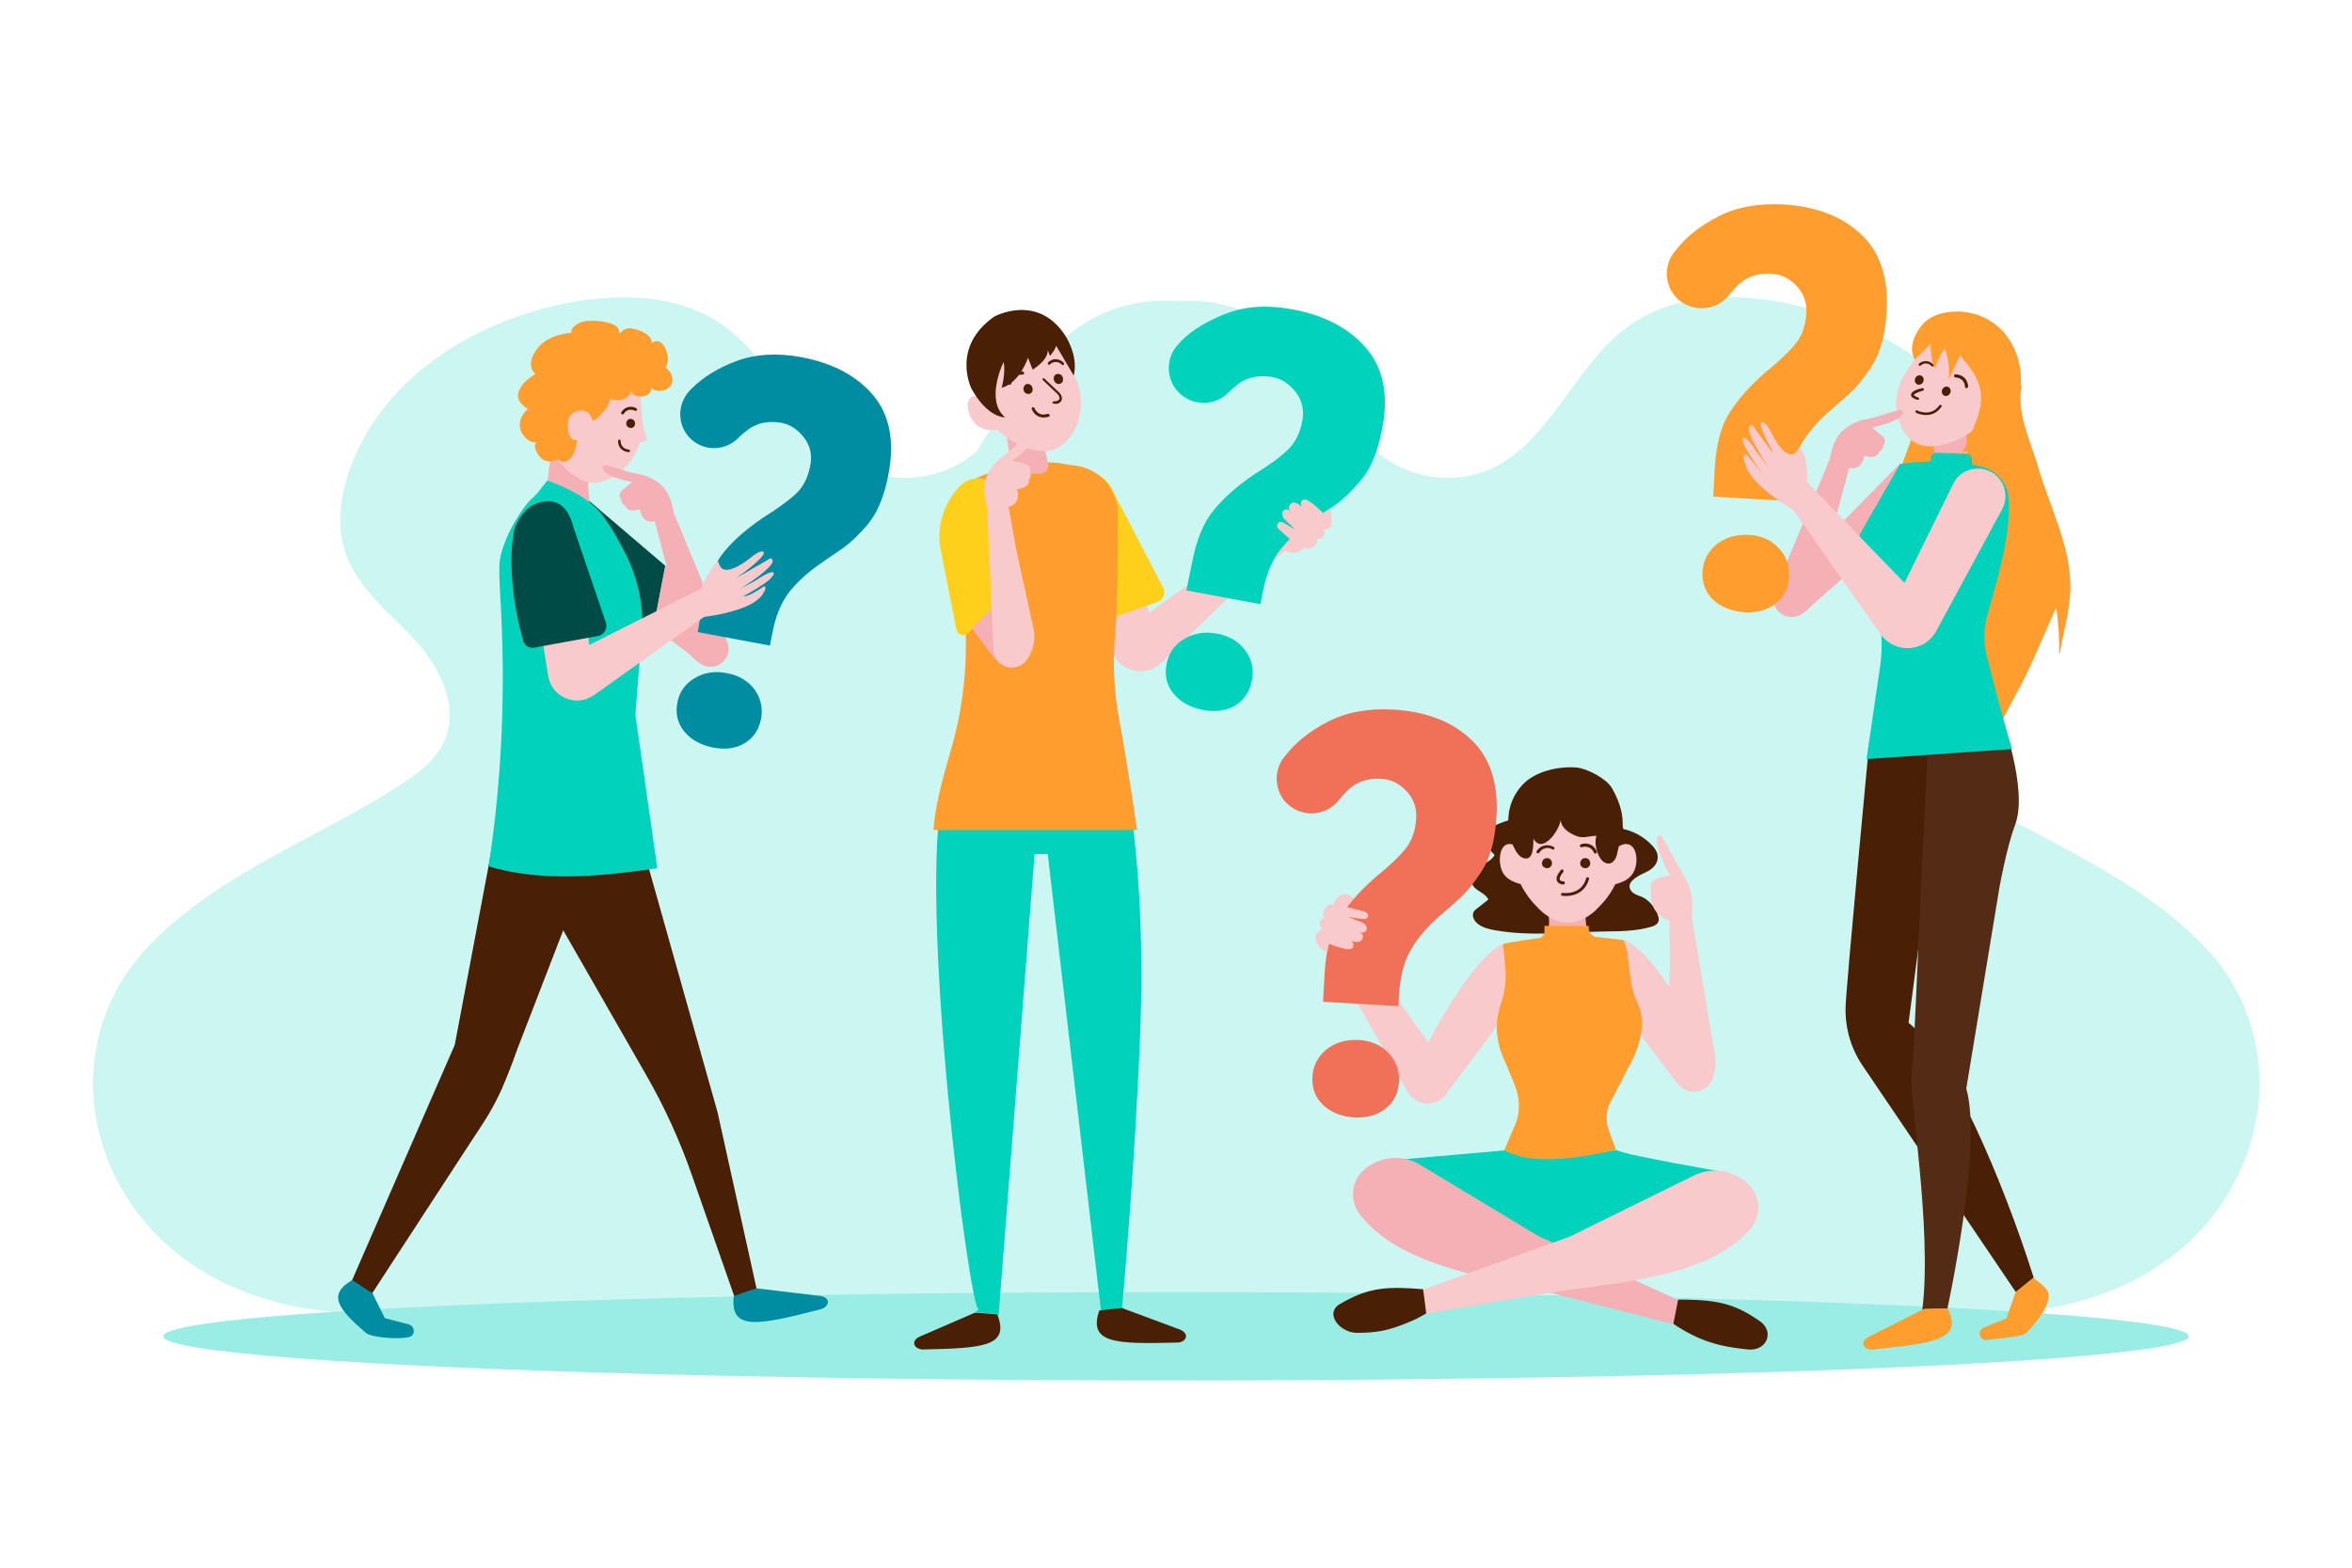 <?xml version="1.0" encoding="utf-8"?>
<!-- Generator: Adobe Illustrator 23.0.3, SVG Export Plug-In . SVG Version: 6.00 Build 0)  -->
<svg version="1.1" xmlns="http://www.w3.org/2000/svg" xmlns:xlink="http://www.w3.org/1999/xlink" x="0px" y="0px"
	 viewBox="0 0 750 500" style="enable-background:new 0 0 750 500;" xml:space="preserve">
<style type="text/css">
	.st0{opacity:0.2;}
	.st1{fill:#00D2BC;}
	.st2{fill:#99EDE4;}
	.st3{fill:#734E4F;}
	.st4{fill:#FF9D2E;}
	.st5{fill:#F5B0B5;}
	.st6{fill:#491F06;}
	.st7{fill:#542C15;}
	.st8{fill:#F9CACC;}
	.st9{fill:#F07058;}
	.st10{fill:#004B45;}
	.st11{fill:#008DA2;}
	.st12{fill:#FFD01B;}
</style>
<g id="BACKGROUND">
	<g class="st0">
		<g>
			<path class="st1" d="M720.4,341.9c-0.8-14.7-6.7-29.1-18-40.6c-0.3-0.3-0.6-0.6-1-1c-11.5-11.5-25-19.8-38.9-27.5
				c-10.6-5.8-21.4-11.2-31.7-17.4c-2.6-1.5-5.2-3.1-7.7-4.7c-4.9-3.2-9.9-6.7-13.1-11.6c-0.8-1.2-1.5-2.5-2-4
				c-4.1-11.2,2.9-23.6,10.9-32.1c5.2-5.5,11.2-10.7,15.8-16.8c2.4-3.2,4.3-6.7,5.6-10.7c1.9-6.2,1.7-12.8,0.3-19.2
				c-0.7-3.1-1.7-6.2-2.9-9.2c-3.1-7.4-7.3-14.1-12.3-19.9c-10.7-12.3-25.1-21-40.4-26.3c-5.2-1.8-10.6-3.2-15.9-4.3
				c-17.1-3.3-35.9-2.9-50.2,7.7l-0.1,0.1l-1.8,1.4c-15,12.3-22.8,33.8-39.7,42.8c-6,3.2-12.8,4.3-19.4,3.6l0,0
				c-7-0.8-13.7-3.6-19.2-8.3c-4.1-7-8.9-13.7-14.3-19.7c-1.5-2.4-3.1-4.9-4.8-7.1c-0.2-0.2-0.3-0.4-0.5-0.6
				c-4.6-5.8-9.6-10.3-14.9-13.5c-9.1-5.6-19.1-7.7-29.1-6.9c-10-0.8-20,1.3-29.1,6.9c-5.3,3.3-10.4,7.8-14.9,13.5
				c-0.2,0.2-0.3,0.4-0.5,0.6c-1.7,2.3-3.3,4.7-4.8,7.1c-5.3,6-10.2,12.6-14.3,19.7c-5.4,4.7-12.2,7.6-19.2,8.3l0,0
				c-6.6,0.7-13.4-0.4-19.4-3.6c-16.9-9-24.7-30.6-39.7-42.8l-1.8-1.4l-0.1-0.1c-14.3-10.6-33.1-10.9-50.2-7.7
				c-5.3,1-10.7,2.4-15.9,4.3c-15.3,5.3-29.8,14.1-40.4,26.3c-5.1,5.9-9.3,12.5-12.3,19.9c-1.2,2.9-2.2,6-2.9,9.2
				c-1.4,6.4-1.6,13,0.3,19.2c1.2,4,3.2,7.5,5.6,10.7c4.5,6.1,10.5,11.2,15.8,16.8c8,8.4,15,20.8,10.9,32.1c-0.5,1.4-1.2,2.7-2,4
				c-3.2,4.9-8.2,8.5-13.1,11.6c-2.5,1.6-5.1,3.2-7.7,4.7c-10.3,6.1-21.1,11.5-31.7,17.4c-13.9,7.6-27.4,16-38.9,27.5
				c-0.3,0.3-0.7,0.6-1,1c-11.3,11.6-17.2,26-18,40.6c-1.1,18.8,6.2,38.1,20.8,52.6c18,17.8,43.9,25.1,68,24
				c13.3-0.6,499.8-0.6,513.1,0c24,1.1,50-6.2,68-24C714.2,380,721.4,360.7,720.4,341.9z"/>
		</g>
	</g>
</g>
<g id="OBJECTS">
	<ellipse class="st2" cx="375" cy="426.2" rx="322.9" ry="14.1"/>
	<g>
		<g>
			<g>
				<path class="st3" d="M597.2,168.1c-1,1.4-2,2.8-3,4.1C595.3,170.9,596.3,169.5,597.2,168.1z"/>
			</g>
			<g>
				<path class="st4" d="M650,149.2c-2.3-7.9-7.2-17.8-5.3-26.2l-21.3-7.9c-3.5,0.1-6.9,8.3-8.3,11.2c-6.4,13.2-9.8,29.2-17.9,41.7
					c2.4-3.3,5.1-6.6,8.7-7.5c0,2.4-1.6,4.8-2.2,7.2c-0.7,3-1,6-0.9,9.1c0.2,6.9,2,13.5,3.9,20.1c2.5,8.6,6.2,16.4,10.4,24.3
					c4,7.6,11.7,16.4,12.5,25.3c4.9-8.3,8.9-17.2,13.6-25.7c4.9-8.8,8.2-17.9,12.5-27c0.7,4.8,1,9.9,0.9,14.7c0,0.1,0.2,0.1,0.2,0
					c1.1-6.8,3.3-13.8,3.4-20.8C660.4,174.3,653.7,161.9,650,149.2z"/>
			</g>
		</g>
		<path class="st5" d="M605.9,147.8l-39.9,40.6c0,0,10.2,6.1,10.6,5.7c0.4-0.4,32.7-28.7,32.7-28.7L605.9,147.8z"/>
		<path class="st6" d="M588.5,321.5c0.1-6.2,7.7-86,7.7-86l24.5-1.4l-12.1,92.1c13.1,10.6,30,50,39.9,81.3l-5.7,4.6l-48.5-71.7
			C590.4,334.9,588.4,328.3,588.5,321.5z"/>
		<path class="st7" d="M609.6,342.2c0.7-4,1.9-37.6,3-59.6l2.7-55.5l22.5,0.4c0,0,9.1,24,4.8,35.5c-2.7,7.1-5,19.9-5,19.9L627,347.2
			c5.3,18.1-6,70.1-6,70.1l-8,0.4C616.2,391.5,608.5,348.2,609.6,342.2z"/>
		<path class="st4" d="M597.2,430.4c19.9-2,28.7-3.2,23.9-13c0,0,0-0.1,0-0.1c0,0-4.8,0-7.4,0.1l-16.9,8.5
			C592.2,427.9,594.4,430.7,597.2,430.4z"/>
		<path class="st4" d="M632.6,423.4l7.2-2.9l2.9-8.3c0,0,4.4-3.5,5.7-4.6c0,0,4.2,2.8,4.7,4.6c0.8,3.1-1.7,7.2-6.4,12.4
			c-0.6,0.7-1.4,1.1-2.2,1.3c-2.5,0.6-11.3,1.5-11.3,1.5l0,0C631,427.2,630.5,424.2,632.6,423.4z"/>
		<path class="st1" d="M641.6,238.9l-46.4,3.2l4.3-29.4c0.6-4,0.7-8.2,0.2-12.2l-1.3-12l-3.1-4.1c-3.7-4.3-4.3-10.4-1.5-15.3
			l12.1-21.1c0,0,1.8-0.3,4.7-0.6c0.4,0,0.9-0.1,1.4-0.1l0,0l0.4,0c0.2,0,0.4,0,0.6,0c0.6,0,1.1-0.1,1.7-0.1l1.1-0.1l-0.1-1
			c0-0.7,0.4-1.3,1-1.5c0.2-0.1,0.4-0.1,0.7-0.1l9.8,0.3c0,0,0.1,0,0.1,0c0.8,0,1.4,0.7,1.5,1.5l0.1,1.9l0.1,0
			c0.6,0.1,1.2,0.3,1.8,0.4c0.6,0.2,1.3,0.3,1.9,0.5c0,0,0,0,0,0c4.4,1.4,7.5,5.3,7.8,9.9c0.9,12.3-4.4,28.3-6.8,37.2
			c-1.2,4.4-1.2,8.9-0.1,13.3C635.6,217.2,638.9,230.1,641.6,238.9z"/>
		<path class="st5" d="M626.9,136.3l-10.5,0.6l0.4,7.5c0.2-0.1,0.4-0.1,0.7-0.1l9.8,0.3c0,0,0.1,0,0.1,0L626.9,136.3z"/>
		<path class="st8" d="M636.4,135.8c1.9-2.2,2.9-5.7,1-7c-0.6-0.4-1.4-0.5-2.3-0.5c2.2-7.8,1.2-18.3-3.7-21.5
			c-6.4-4.2-13.9-4-24.2,12.8c-4.1,6.6-3.3,16.3,2.6,21c4.5,3.5,13.1,1.3,18.8-2.9C631.2,138.2,634,138.5,636.4,135.8z"/>
		<g>
			<g>
				<g>
					<path class="st6" d="M611.4,127.5c0,0-0.1,0-0.1,0c-0.8-0.3-2-0.7-1.9-1.6c0-1.2,2.5-1.9,3.6-2.1c0.2-0.1,0.4,0.1,0.5,0.3
						c0.1,0.2-0.1,0.4-0.3,0.5c-1.5,0.4-2.9,1-2.9,1.4c0,0,0,0.3,1.4,0.8c0.2,0.1,0.3,0.3,0.3,0.5
						C611.8,127.4,611.6,127.6,611.4,127.5z"/>
				</g>
			</g>
			<g>
				<g>
					<path class="st6" d="M611.6,131.9c-0.4-0.1-0.6-0.2-0.6-0.3c-0.2-0.1-0.3-0.3-0.2-0.5c0.1-0.2,0.3-0.3,0.5-0.2
						c0.2,0.1,4.4,2.2,7.1-1.6c0.1-0.2,0.4-0.2,0.6-0.1c0.2,0.1,0.2,0.4,0.1,0.5C616.6,133.3,613,132.4,611.6,131.9z"/>
				</g>
			</g>
			<path class="st6" d="M621.9,125.3c-0.3,0.8-1.2,1.2-1.9,0.9c-0.7-0.3-1-1.2-0.7-1.9c0.3-0.8,1.2-1.2,1.9-0.9
				C621.9,123.7,622.2,124.5,621.9,125.3z"/>
			<path class="st6" d="M613.3,121.7c-0.3,0.8-1.2,1.2-1.9,0.9c-0.7-0.3-1-1.2-0.7-1.9c0.3-0.8,1.2-1.2,1.9-0.9
				C613.3,120.1,613.6,120.9,613.3,121.7z"/>
			<g>
				<g>
					<path class="st6" d="M626.9,123.8c-0.2-0.1-0.3-0.2-0.3-0.4c-0.2-3-2.9-3-3-3c-0.3,0-0.5-0.2-0.5-0.5c0-0.3,0.2-0.5,0.5-0.5
						c1.3,0,3.7,0.7,4,3.8c0,0.3-0.2,0.5-0.4,0.5C627.1,123.9,627,123.9,626.9,123.8z"/>
				</g>
			</g>
			<g>
				<g>
					<path class="st6" d="M616.4,116.9c-0.1,0.1-0.3,0-0.4-0.1c-1.8-1.8-3.5-0.3-3.5-0.2c-0.2,0.1-0.4,0.1-0.6,0
						c-0.1-0.2-0.1-0.4,0-0.6c0.8-0.7,2.8-1.6,4.6,0.3c0.2,0.2,0.2,0.4,0,0.6C616.5,116.9,616.4,116.9,616.4,116.9z"/>
				</g>
			</g>
		</g>
		<g>
			<path class="st4" d="M638.9,105.9c-4.8-5.3-12.1-7.6-19.1-6.1c-2.9,0.6-5.8,2.1-7.5,4.6c-4.6,6.4-1.7,10.3-1.7,10.3
				c-0.2,0.2,3.1-3.1,5.1-5.1c-0.2,2,0.3,6.2,1.3,7.9c0.7-2.3,1.8-4.4,3.1-6.4c1.2,3.2,1.7,6.6,1.3,10c1.2-2.6,2.4-5.2,3.6-7.8
				c2.8,3.3,5.7,6.8,6.5,11.1c0.5,2.9,0.1,5.8-0.9,8.6c-1,2.8-3.4,8.8-4.8,11.3c7.7-2.4,11.2-8,14.8-12c3-3.4,4.1-8.2,3.8-12.8
				c-0.3-4.4-1.8-8.8-4.5-12.3C639.6,106.7,639.2,106.3,638.9,105.9z"/>
		</g>
		<path class="st5" d="M606.8,131.2c-0.4-1.4-6.5,1.5-11.2,2.4c-2.4,0.4-4.7,1.3-6.7,2.7c-2.8,2-4.4,4.5-5.5,10.3l0,0l-17.5,42
			c-0.5,1.3-0.6,2.7-0.2,4l0,0c1.1,3.6,5.3,5.3,8.6,3.4h0c3.1-1.8,5.4-4.8,6.1-8.4l5.6-24.7l0,0l3.6-13.6c0.5,0,4.1,0.9,4.9-4
			c0,0,3.8,1.6,4.7-1.2c0,0,1.4-0.6,1.3-2c0,0,1.1-1.4,0.1-2.7l-3.6-3C597.1,136.2,607.2,134.4,606.8,131.2z"/>
		<g>
			<path class="st4" d="M546.8,149.3c0.4-7.5,2-13.5,4.8-17.8c2.8-4.4,6.6-8.6,11.4-12.8c4.3-3.5,7.5-6.5,9.6-9.1
				c2-2.5,3.2-5.8,3.4-9.8c0.2-3.4-0.9-6.3-3.2-8.7c-2.3-2.4-4.9-3.6-7.8-3.8c-4.5-0.3-8.1,1-10.9,3.7c-0.9,0.9-1.8,1.9-2.7,3
				c-3.3,4.3-9.3,5.6-14.1,3l0,0c-6-3.2-7.6-11-3.6-16.4c0.2-0.2,0.4-0.5,0.6-0.7c3.2-4.2,7.7-7.8,13.5-10.8
				c5.8-3,12.7-4.3,20.7-3.9c10.4,0.6,18.7,3.7,24.8,9.4c6.1,5.6,8.9,13.8,8.3,24.5c-0.4,7.4-1.9,13.2-4.5,17.3
				c-2.6,4.1-5.3,7.4-8.2,9.9c-2.9,2.5-4.8,4.2-5.6,4.9c-3.9,3.4-6.9,7-9,10.6c-2.2,3.7-3.4,8.5-3.8,14.4l-0.2,3.6l-24-1.4
				L546.8,149.3z M546.3,191.3c-2.5-2.4-3.6-5.4-3.4-9c0.2-3.5,1.7-6.4,4.5-8.7c2.8-2.2,6.2-3.2,10.2-3c4,0.2,7.2,1.6,9.6,4.2
				c2.4,2.5,3.5,5.6,3.3,9.1c-0.2,3.7-1.6,6.5-4.3,8.6c-2.6,2.1-6,3-10.1,2.8C552.1,194.9,548.8,193.6,546.3,191.3z"/>
		</g>
		<path class="st8" d="M632.3,149.6c-3.9-0.7-7.8,1.2-9.5,4.8l-15.5,31.5l-29.1-30.1l-0.1-0.1l-1.9-2c0,0,0.6-9.4-2.6-10.9
			c0,0-0.3,0.9-1.2,1.7c0,0,0,0,0,0c-3.4,2.4-7.4-6.2-7.4-6.2c-2.2-4.4-3.3-3.6-3.3-3.6c-1.1,0.6,1.8,6.1,3.6,9.4
			c-0.2-0.1-0.4-0.2-0.6-0.4l-5.1-7c-1.1-2.2-1.9-0.4-1.9-0.4c-0.7,2.6,6.3,12.8,6.3,12.8l-3.7-4.7c-4-6.5-4.6-4.5-4.6-4.5
			c-0.6,1.9,6.8,11.9,6.8,11.9l-5.4-6.7c-2.1-0.9-0.5,3.1-0.5,3.1c1.8,6.7,14.9,14.3,14.9,14.3l0,0c0.2,0.2,0.4,0.3,0.6,0.5
			l13.9,19.8l0.2,0.3l13.5,19.2c4.5,6.3,14,5.8,17.7-1l21-38.8C641.3,157.2,638.2,150.7,632.3,149.6z"/>
	</g>
	<g>
		<g>
			<path class="st6" d="M527.2,289.1c-1.1-1.4-2.4-2.6-4-3.2c-1.1-0.4-2.2-0.7-3-1.7c-2.5-3.2,3.7-5.5,5.2-6.3
				c1.6-0.8,3.3-2.5,3.2-4.6c0-1.6-1-2.9-2.1-4c-2.5-2.5-5.6-4.2-8.9-4.9c0-1.4-3.6-11.2-3.6-11.2l-27.2,0.6l-1.7,6.6
				c0,0-10.2,2.6-11.1,4.9c-0.5,1.3-0.3,2.9,0.2,4.2c0.6,1.3,1.5,2.3,2.4,3.2c-1,1.8-3,2.5-4.6,3.6c-1.6,1-3.3,3.1-2.7,5.2
				c0.7,2.7,4.1,2.9,5.3,5.4c-1.2,1-2.4,1.9-3.7,2.9c-0.4,0.3-0.8,0.6-1,1.1c-0.7,1.3,0.3,3,1.4,3.8c1.6,1.2,3.6,1.7,5.5,2
				c11.2,2,22.7,0.6,34,0.4c5.4-0.1,10.8,0,16-1.6c0.9-0.3,1.8-0.7,2.1-1.8c0.1-0.6,0-1.3-0.3-1.9
				C528.4,290.9,527.9,289.9,527.2,289.1z"/>
		</g>
		<g>
			<path class="st8" d="M519.3,300.5c-3.2-1.8-7.3,0.3-7.7,3.9c-0.5,4.7,2,13.5,15,30.3l8.3,10.9l11.2-6.4
				C546.1,339.1,530.7,306.8,519.3,300.5z"/>
		</g>
		<g>
			<path class="st8" d="M478.3,301.6c3.2-1.8,7.3,0.3,7.7,3.9c0.5,4.7-2,13.5-15,30.3L460.3,350l-8.9-9.8
				C451.5,340.2,466.9,307.9,478.3,301.6z"/>
		</g>
		<path class="st5" d="M510.7,300.1l0.9,1.8c4.7,9.7-2,21.2-12.9,21.8c-0.2,0-0.4,0-0.6,0c-10.8,0.6-18.7-9.9-15.3-20.1l0.9-2.8
			l5.5-0.2c2.7-0.6,4-1.6,4.6-4.3c0,0,0,0,0,0c0.4-2.6,0.1-4.6-0.7-6.1l12-2.8l0.6,6.5c0.1,1.2,0.2,2.3,0.2,3.5l0,0
			c0,1.3,1,2.3,2.2,2.4L510.7,300.1z"/>
		<path class="st8" d="M521.6,276.3c-0.9,3.8-3.8,5-6.5,5.7c-0.9,1.9-2.2,3.8-3.6,5.5c-0.5,0.5-0.9,1-1.4,1.5
			c-2.1,2.4-4.8,4.3-7.9,5c-0.1,0-0.2,0-0.3,0.1c-0.2,0-0.4,0.1-0.5,0.1c-0.1,0-0.3,0-0.4,0c-0.1,0-0.2,0-0.3,0c-0.2,0-0.5,0-0.7,0
			c-0.2,0-0.5,0-0.7,0c-0.1,0-0.2,0-0.3,0c-0.1,0-0.3,0-0.4,0c-0.2,0-0.4-0.1-0.5-0.1c-0.1,0-0.2,0-0.3-0.1c-3.1-0.7-5.8-2.6-7.9-5
			c-2-2-3.8-4.5-5-7c-2.7-0.8-5.6-1.9-6.4-5.7c-0.7-3,0.1-6.9,2.6-7.1c0.8-0.1,1.6,0.2,2.4,0.7c1.1-5,3.8-10.3,7-13.9
			c1.4-1.8,3-3,4.7-3.7c0.9-0.4,1.9-0.7,2.8-0.8c0.7-0.1,1.3-0.1,1.9-0.1c0.6,0,1.3,0,1.9,0.1c0.9,0.1,1.9,0.4,2.8,0.8
			c1.7,0.7,3.3,1.9,4.7,3.7c0.8,0.9,1.6,1.9,2.3,3c2.2,3.3,3.9,7.2,4.7,10.9c0.8-0.5,1.7-0.8,2.4-0.7
			C521.5,269.4,522.3,273.3,521.6,276.3z"/>
		<path class="st1" d="M551.3,374.1c0,0-34.9-6-35.7-7.3c-21.5,3.2-31.2,1.8-35.6,0.1l-34.3,3l17.2,27.4h72.1L551.3,374.1z"/>
		<g>
			<path class="st5" d="M535.7,414.9l-1.5,7.6c0,0-0.1,0-0.1-0.1c-10.2-2.3-37-9.7-47.6-11.9c-25.9-5.5-43-10.6-52.9-23.2
				c-1.7-2.2-2.4-5-2.1-7.6c0.3-2.6,1.6-5.1,3.8-6.9c4.8-3.9,11.4-4.6,16.9-1.7l38.3,23.1L535.7,414.9z"/>
			<path class="st6" d="M561.2,421.4c-7.9-5.5-13.1-6.7-23.8-6.9c0,0,0,0,0,0c-0.7,0-1.5,0-2.2,0l0,0.1l-0.1,0l-1.5,7.6
				c1,0.7,1.9,1.3,2.8,1.8c8.5,5.1,15.6,5.8,21,6.4C563.3,431,566,424.8,561.2,421.4z"/>
		</g>
		<g>
			<path class="st8" d="M557.9,392.3C547,404,529.6,407.7,503.3,411c-10.7,1.3-38,6.4-48.4,7.9c0,0-0.1,0-0.1,0l-1-7.7
				c0,0,0,0,0.1,0l0,0.1l46.7-16.9l40.2-19.8c5.7-2.4,12.3-1.2,16.7,3.1c2,2,3.1,4.6,3.2,7.2C560.7,387.5,559.8,390.2,557.9,392.3z"
				/>
			<path class="st6" d="M453.8,411.2c-1.4-0.1-2.7-0.2-3.9-0.3c-9.6-0.5-14.7,0.4-22.6,5c-5.1,2.9-0.1,9.4,5.8,9.2
				c5.2-0.1,9.2-0.3,17.5-4c1.4-0.6,2.8-1.4,4.2-2.2L453.8,411.2z"/>
		</g>
		<g>
			<g>
				<path class="st6" d="M501.9,285.4c1.9-0.6,3.9-1.9,4.8-5c0.1-0.3-0.1-0.5-0.3-0.6c-0.3-0.1-0.5,0.1-0.6,0.3
					c-1.5,5.5-7.2,4.7-7.5,4.7c-0.3,0-0.5,0.1-0.5,0.4c0,0.3,0.1,0.5,0.4,0.5C498.1,285.7,499.9,286,501.9,285.4z"/>
			</g>
			<g>
				<path class="st6" d="M507.1,275.4c-0.1,0.9-0.8,1.6-1.7,1.5c-0.9-0.1-1.6-0.8-1.5-1.7c0.1-0.9,0.8-1.6,1.7-1.5
					C506.5,273.7,507.1,274.5,507.1,275.4z"/>
			</g>
			<g>
				<path class="st6" d="M494.9,275.4c-0.1,0.9-0.8,1.6-1.7,1.5c-0.9-0.1-1.6-0.8-1.5-1.7c0.1-0.9,0.8-1.6,1.7-1.5
					C494.3,273.7,494.9,274.5,494.9,275.4z"/>
			</g>
			<g>
				<path class="st6" d="M508.9,272.2C508.9,272.2,508.9,272.2,508.9,272.2c0.3-0.1,0.4-0.4,0.3-0.6c-1.3-2.9-3.9-2.8-5.1-2.3
					c-0.2,0.1-0.4,0.4-0.3,0.6c0.1,0.2,0.3,0.4,0.6,0.3c0.1,0,2.7-0.9,3.9,1.8C508.4,272.2,508.6,272.3,508.9,272.2z"/>
			</g>
			<g>
				<path class="st6" d="M495.6,270.8C495.6,270.8,495.6,270.8,495.6,270.8c0.1-0.3,0.1-0.6-0.2-0.7c-2.8-1.4-4.8,0.3-5.4,1.4
					c-0.1,0.2-0.1,0.5,0.2,0.6c0.2,0.1,0.5,0.1,0.7-0.2c0-0.1,1.5-2.4,4.2-1C495.2,271.1,495.4,271,495.6,270.8z"/>
			</g>
			<g>
				<path class="st6" d="M498.5,282.1c0.3,0,0.5-0.2,0.5-0.5c0-0.3-0.2-0.5-0.5-0.5c0,0-0.9,0-1.1-0.5c-0.1-0.2-0.2-0.9,1.1-2.5
					c0.2-0.2,0.1-0.5-0.1-0.7c-0.2-0.2-0.5-0.1-0.7,0.1c-1.2,1.5-1.6,2.6-1.2,3.5C497,282.1,498.5,282.1,498.5,282.1L498.5,282.1z"
					/>
			</g>
		</g>
		<path class="st8" d="M526.8,288.2c0.4,1.4,1.1,2.5,2.1,3.4c1,0.9,2.2,1.6,3.5,2.1l0.1,15.1l-0.9,27.2c0,0.4,0,0.8,0,1.3
			c0.2,3.4,1.7,6.7,4.1,9.1c1.3,1.3,3.1,1.9,4.8,1.8c2-0.1,3.9-1.2,5.1-3c0.3-0.5,0.5-1,0.7-1.7c0.8-2.3,0.9-4.9,0.5-7.3l-7.3-43.6
			c0.2-2.5,0.2-4.5,0-6.2c0,0,0-0.1,0-0.1c0-0.1,0-0.2-0.1-0.3c0-0.3-0.1-0.5-0.1-0.8c0,0,0,0,0-0.1c-0.4-1.7-1-3.4-1.9-5.1
			c-0.1-0.1-0.1-0.2-0.2-0.3c-0.1-0.1-0.1-0.2-0.2-0.3c-0.1-0.2-0.2-0.3-0.3-0.5l-6.9-12.4c0,0-4.7-2.2,2.2,11.9
			c0.1,0.3,0.2,0.5,0.4,0.8c0,0-5.4,0.7-5.9,2.8C526.2,284.5,526.3,286.5,526.8,288.2z"/>
		<path class="st8" d="M460.3,350L460.3,350c2.6-2.5,3-6.5,0.9-9.4l-29.7-41.8l-5.3,9.4l22.8,40.2
			C451.4,352.4,456.9,353.2,460.3,350z"/>
		<g>
			<path class="st9" d="M422.4,310.4c0.4-7.5,2-13.5,4.8-17.8c2.8-4.4,6.6-8.6,11.4-12.8c4.3-3.5,7.5-6.5,9.6-9.1
				c2-2.5,3.2-5.8,3.4-9.8c0.2-3.4-0.9-6.3-3.2-8.7c-2.3-2.4-4.9-3.6-7.8-3.8c-4.5-0.3-8.1,1-10.9,3.7c-0.9,0.9-1.8,1.9-2.7,3
				c-3.3,4.3-9.3,5.6-14.1,3l0,0c-6-3.2-7.6-11-3.6-16.4c0.2-0.2,0.4-0.5,0.6-0.7c3.2-4.2,7.7-7.8,13.5-10.8
				c5.8-3,12.7-4.3,20.7-3.9c10.4,0.6,18.7,3.7,24.8,9.4c6.1,5.6,8.9,13.8,8.3,24.5c-0.4,7.4-1.9,13.2-4.5,17.3
				c-2.6,4.1-5.3,7.4-8.2,9.9c-2.9,2.5-4.8,4.2-5.6,4.9c-3.9,3.4-6.9,7-9,10.6c-2.2,3.7-3.4,8.5-3.8,14.4l-0.2,3.6l-24-1.4
				L422.4,310.4z M421.9,352.4c-2.5-2.4-3.6-5.4-3.4-9c0.2-3.5,1.7-6.4,4.5-8.7c2.8-2.2,6.2-3.2,10.2-3c4,0.2,7.2,1.6,9.6,4.2
				c2.4,2.5,3.5,5.6,3.3,9.1c-0.2,3.7-1.6,6.5-4.3,8.6c-2.6,2.1-6,3-10.1,2.8C427.7,356.1,424.4,354.8,421.9,352.4z"/>
		</g>
		<path class="st4" d="M522,319.4c-3.1-6.2-2.1-15.9-4.4-19.6l-8.7-1c-1.3-0.2-2.3-1.4-2.3-2.7v-0.8h-14.1v1.7
			c0,0.9-0.5,1.7-1.3,2.1c0,0-10,1.4-11.9,2l0.7,7.5c0.4,3.9-0.1,7.8-1.4,11.5c-0.8,2.4-1.3,4.9-1.3,7.5c0,3,0.6,6,1.7,8.8l3.6,8.6
			l0.5,1.3c0.7,1.8,1.1,3.6,1.2,5.4c0.2,2.6-0.3,5.2-1.4,7.6l-3.2,7.5c4.4,2.7,14.1,5,35.6-0.1c-1.6-4.4-2.8-7.6-2.8-8
			c-0.1-0.7-0.1-1.4-0.1-2c0-1.4,0.1-2.8,0.5-3.9l2.9-5.6l3.5-6.8C523,334.1,525.2,325.8,522,319.4z"/>
		<g>
			<path class="st6" d="M514.1,251.5c-1.7-3.1-8-6.4-11.3-6.7c-5.8-0.5-13.4,1.2-17.4,5.6c-8.1,8.9-2.7,20.1-2.5,20.1
				c0,0,1.4,3.5,3.9,3.3c2.3-0.2,2.1-4.6,2.2-6.3c2.8,5.1,8.4-2.7,8.7-6.2c-0.1,2.7,2.8,4.5,4.9,5.3c2.3,1,4.3-0.1,6.5,0
				c-0.9,2.2,0.2,6.2,1.7,7.8c2.3,2.3,4.5,0.4,4.9-2.3C516.7,267.1,519.8,261.6,514.1,251.5z"/>
		</g>
		<path class="st8" d="M419.6,300c-0.8-2.4,1.9-3.7,2.1-3.7c-0.1-0.1-1.2-0.9-0.8-2.3c0.4-1.4,1.7-1.1,1.8-1.1
			c-0.2-0.1-1.4-1.1-0.3-3c1.2-2.1,2.8-1.3,2.8-1.3s0.1-1.8,2.3-3c2.2-1.2,4.2,1,4.2,1l-2.2,2.7l5.4,1.4c0,0,2,0.5,1.2,1.9
			c-0.4,0.7-1.7,0.5-1.7,0.5l-4.4-0.6l4.6,1.8l0,0c0.7,0.5,1.4,1.2,1.2,2.1c-0.3,1.4-2,1-2.3,1c0.3,0.1,1.6,0.5,0.9,2.1
			c-0.7,1.7-3.4,0.6-3.7,0.5c0.2,0.1,1.5,0.9,0.6,2.3c-0.9,1.5-7.5-1.3-7.5-1.3l-0.6,2.7C423.2,303.7,420.4,302.6,419.6,300z"/>
	</g>
	<g>
		<path class="st10" d="M212.2,180.5l-3.7,19.3l-0.7,3.8c-0.4,1.9-2.9,2.6-4.1,1l-17.3-22l-0.1-24.2L212.2,180.5z"/>
		<path class="st5" d="M228.3,196.7l-1,9.7c-0.3,3.3-4.2,4.9-6.8,2.8l-12.1-9.4l3.7-19.3l14.8,12.6C228,194,228.5,195.4,228.3,196.7
			z"/>
		<path class="st5" d="M173.6,161.2l3-23.6l11.4,9.1c-1.3,5.8,0.3,15.7,0.3,15.7L173.6,161.2z"/>
		<g>
			<path class="st8" d="M180,149.1c2.7,2.7,6.5,5.4,10.5,4.8c6.4-0.9,11.6-6.4,13.5-12.8c0.1,0,0.1,0,0.2,0c0.8-0.1,1.9-0.3,2-1
				c0.1-0.4-0.2-1-0.3-1.4c-0.2-0.7-0.4-1.3-0.6-2c-0.5-1.5-0.5-3.2-0.6-4.7c-0.1-1.4-0.2-2.9-0.4-4.3c-0.5-3.9-1.3-8-3.2-11.5
				c-1.2-2.3-3-4.3-5.4-5.4c-2.1-1-4.5-1.3-6.8-1.2c-4.2,0.2-7.6,3.8-10,6.9c-2.6,3.5-4.6,7.3-5.7,11.5
				C171.3,135.9,174.5,143.6,180,149.1z"/>
			<g>
				<path class="st6" d="M199.7,134.9c-0.1,0.8,0.5,1.5,1.3,1.6c0.8,0.1,1.5-0.5,1.5-1.3c0.1-0.8-0.5-1.5-1.3-1.6
					C200.5,133.5,199.8,134.1,199.7,134.9z"/>
			</g>
			<g>
				<path class="st6" d="M198.3,132.1C198.3,132.1,198.2,132.1,198.3,132.1c-0.2-0.1-0.3-0.4-0.2-0.6c1.5-2.3,3.8-1.9,4.8-1.3
					c0.2,0.1,0.3,0.4,0.2,0.6c-0.1,0.2-0.3,0.3-0.6,0.2c-0.1,0-2.2-1.2-3.6,1C198.7,132.2,198.5,132.2,198.3,132.1z"/>
			</g>
			<g>
				<path class="st6" d="M200.9,143.8C200.9,143.8,200.9,143.8,200.9,143.8c0,0.3-0.2,0.4-0.5,0.4c-2.8-0.3-3.4-2.5-3.3-3.6
					c0-0.2,0.2-0.4,0.4-0.4c0.2,0,0.4,0.2,0.4,0.4c0,0.1-0.1,2.5,2.6,2.8C200.7,143.4,200.9,143.6,200.9,143.8z"/>
			</g>
		</g>
		<path class="st6" d="M241.5,412.1l-12.7-57.4L207,277.3l-8.4-41.3h-35.2l-18.4,97.3l-32.9,75.4l6.3,4.2l32-49.1
			c4.1-6.2,6.7-10,9.8-16.9c0,0,0,0,0,0l0.1-0.3c1.4-3.2,2.9-7,4.7-12.1l0,0l14.6-37.8l26.3,45.9c6,10.4,11,21.4,14.9,32.7
			l13.4,38.3L241.5,412.1z"/>
		<g>
			<path class="st1" d="M209.6,276.9c0,0-2,0.3-5.5,0.8c-11.6,1.5-31.7,3.8-48.3-1.4l0,0c4.4-28.6,5.5-57.7,3.7-86.6
				c-0.3-5-0.4-9.1-0.1-11.2c1.4-8.2,7.9-17.5,10.1-19.4c1.1-0.9,2.3-2.3,3.2-3.5c1-1.2,1.8-2.3,1.8-2.3s11.2,3.5,16.8,10
				c1.1,1.3,2.4,3.2,3.8,5.4c1.4,2.3,2.8,4.9,4.1,7.4c4.6,8.8,6.5,18.8,5.3,28.8l-0.2,1.7c-0.2,2-1.7,21.4-1.7,21.4L209.6,276.9z"/>
		</g>
		<path class="st11" d="M130.3,422.4l-7.6-2l-4-8.1l-1.2-0.6c-1.9-1.3-3.7-2.4-5.3-3.5l-0.1,0.2c-7.5,4.5-4.6,8.9,4.7,16.8
			c1.5,1.2,9.1,2.1,13.4,1.3c0,0,0.1,0,0.1,0C132.5,426.1,132.5,423,130.3,422.4z"/>
		<path class="st11" d="M234,413.4c-1.3,11.2,7.7,9.3,27.6,4.2c2.8-0.7,4-4.1-1.1-4.4l-19.3-2.3C238.5,411.7,234,413.4,234,413.4z"
			/>
		<g>
			<path class="st4" d="M212.2,117.2c2.1-2.4-0.4-10.6-4.4-7.8c0.1-2.7-3.6-4.1-6.1-4.6c-2.3-0.4-2.7,0.5-4.3,1.5
				c0.6-3.2-5.1-3.8-7.5-4c-2-0.1-4.2,0-5.9,1.1c-0.8,0.5-2.3,1.7-1.7,2.7c-4.2,0.5-8.2,1.6-10.9,5c-2,2.5-3.2,5.8-0.7,8.2
				c-2.1,1.3-4.2,2.9-5.1,5.1c-1.2,2.9,0.4,4.4,2.7,6.1c-2,1.7-3.1,4.1-2.3,6.7c0.4,1.5,3,4.5,5,3.8c-1.3,1.6,0.7,4.5,2,5.5
				c0.7,0.5,1.8,0.7,2.7,0.7c0.8,0,1.8-0.7,2.3-0.6c0.1,0,0.7,0.6,1.1,0.7c0.6,0.1,0.9,0,1.5-0.2c1-0.4,1.6-1.2,2.1-2
				c0.8-1.4,1.1-3.1,1.4-4.7c-3.4,0.5-3.6-5.9-2.4-7.6c2.2-3,6.7-2.3,7.2,1.4c1.8-0.4,3-2.4,4.2-3.7c0,0,0.1-0.1,0.1-0.1
				c0.1-0.1,0.3-0.3,0.4-0.4l-0.1,0c0.5-0.8,0.7-1.8,1-2.7c2.9,0.8,6.3,0.2,6.9-3.1c-0.3,2.2,2.5,2.5,4.2,2.1c1.5-0.4,2-1.4,2.1-2.6
				c0.7,1.2,3.6,1.2,4.7,0.5C215.5,122.6,214.7,118.8,212.2,117.2z"/>
		</g>
		<path class="st5" d="M192.1,148.8c0.3-1.4,6.4,1.5,11,2.3c2.3,0.4,4.6,1.2,6.5,2.6c2.7,1.9,4.3,4.4,5.3,10l0,0l17,41
			c0.5,1.2,0.6,2.6,0.2,3.9l0,0c-1.1,3.5-5.2,5.2-8.4,3.3h0c-3.1-1.8-5.2-4.7-6-8.2l-5.4-24.1l0,0l-3.5-13.3c-0.5,0-4,0.9-4.8-3.9
			c0,0-3.7,1.5-4.6-1.1c0,0-1.4-0.6-1.3-2c0,0-1.1-1.3-0.1-2.6l3.5-2.9C201.6,153.7,191.7,152,192.1,148.8z"/>
		<g>
			<path class="st11" d="M224,192.7c1.4-7.2,3.7-12.8,6.9-16.7c3.2-3.9,7.4-7.5,12.6-11c4.6-2.9,8.1-5.4,10.4-7.6
				c2.3-2.2,3.8-5.2,4.5-9c0.6-3.3,0-6.2-2-8.8c-2-2.6-4.3-4.1-7-4.7c-4.3-0.8-7.9-0.1-11,2.2c-1,0.8-2,1.6-3,2.6
				c-3.8,3.8-9.7,4.3-14,1.2l0,0c-5.4-3.9-6-11.6-1.4-16.4c0.2-0.2,0.4-0.4,0.6-0.6c3.6-3.6,8.4-6.6,14.4-8.8
				c6-2.2,12.8-2.6,20.5-1.2c10,1.9,17.6,5.9,22.9,12.1c5.2,6.2,6.9,14.5,5,24.8c-1.3,7.1-3.5,12.5-6.5,16.2c-3,3.6-6.1,6.5-9.2,8.6
				c-3.1,2.1-5.1,3.4-6,4.1c-4.2,2.9-7.5,5.9-10.1,9.2c-2.5,3.3-4.4,7.8-5.4,13.5l-0.7,3.5l-23-4.3L224,192.7z M218.2,233.3
				c-2.1-2.6-2.9-5.7-2.2-9.2c0.6-3.4,2.5-6,5.5-7.8c3-1.8,6.4-2.4,10.3-1.6c3.8,0.7,6.8,2.5,8.8,5.2c2,2.8,2.7,5.9,2.1,9.3
				c-0.7,3.5-2.4,6.1-5.2,7.8c-2.8,1.7-6.2,2.2-10.2,1.4C223.4,237.6,220.3,235.9,218.2,233.3z"/>
		</g>
		<path class="st8" d="M246.6,182.6c-0.4-0.3-1.6-0.1-5.3,2.3c-0.2,0.1-0.4,0.3-0.6,0.4l-4.7,2.5c0.8-0.5,6.3-3.9,8.9-6.6
			c0.8-0.8,1.4-1.5,1.5-2.1c0,0,0-1.9-1.8-0.4l-5.9,3.4h0l-4,2.3c0.3-0.2,1.2-0.9,2.5-1.8c2.9-2.2,7-5.6,6.3-6.5
			c0,0-0.6-1.2-4.3,1.9c0,0-7.4,6.1-9.5,2.7c-0.4-0.6-0.8-1.8-0.8-1.9c-2.8,2.9-5.2,8.5-5.4,9c0,0,0,0,0,0l-35.6,17.9l-3.7-31.1
			c-0.4-3.5-3.1-6.3-6.6-6.8c-5.3-0.8-9.8,3.7-9,9l6.2,38.8c1.1,6.8,9,10.1,14.6,6.1l34.9-24.8c0.2-0.1,0.4-0.2,0.7-0.2h0
			c3.2-0.4,14.2-2.2,17.8-6.6c0,0,1.3-1.7,1.3-2.5c0-0.3-0.1-0.8-0.6-0.5c-2.6,1.7-5,3.2-6.5,3.1c0.7-0.4,7.4-4,9.1-6.1c0,0,0,0,0,0
			c0.3-0.4,0.5-0.7,0.6-0.9c0,0,0,0,0,0c0,0,0-0.1,0-0.1C246.8,183,246.8,182.8,246.6,182.6z"/>
		<g>
			<path class="st10" d="M182.8,168l10.4,30.6c0.6,1.8-0.5,3.8-2.4,4.2l-0.5,0.1l-19.1,3.5l-0.8,0.2c-1.6,0.3-3.2-0.7-3.6-2.3
				c-5.3-19.2-3.5-31.8-3-34.1c0,0,0,0,0-0.1c0.3-3.5,3.8-8,6.3-9.1C175.8,158.4,180.8,160,182.8,168z"/>
		</g>
	</g>
	<g>
		<g>
			<path class="st8" d="M350.2,158.6c3.6,0,6.8,2.4,7.7,5.9l8.5,30.9l33.3-23.6c0,0,1.1-8.6,4.2-9.4c0,0,22.6,5.4-2.1,18.5l0.8-0.8
				l0,0l-32.3,31.3c-5.1,4.9-13.6,2.8-15.7-3.9l-12.2-38.3C340.8,163.9,344.7,158.5,350.2,158.6z"/>
			<path class="st12" d="M355.6,158l15.3,29.4c0.9,1.8,0,3.9-1.8,4.6l-0.5,0.2l-18.8,6.5l-0.8,0.3c-1.6,0.5-3.4-0.2-4-1.8
				c-8.3-18.7-8.4-31.7-8.3-34c0,0,0,0,0-0.1c-0.2-3.6,2.6-8.7,4.9-10.2C347,149.3,352.3,150.1,355.6,158z"/>
		</g>
		<path class="st1" d="M352.8,223.1l-41.5-1.1L301,251.6c-8.7,33.7,8.1,167,11.1,166l-1.2,1l0.1,0c2.6,0.1,7.1,0.5,7.1,0.5
			c0.1,0.3,0.2,0.5,0.3,0.8l11.5-147.5l4.2,0l17,145.8c0,0,0-0.1,0-0.1c0,0,4.5-0.6,7.1-0.8l-0.4-0.3c0,0,4.3-46.4,5.9-90.8
			C365.9,256.6,352.8,223.1,352.8,223.1z"/>
		<path class="st6" d="M375.4,428.2c-19.6,0.5-28.4,0.3-24.9-10.1c0,0,0-0.1,0-0.1c0,0,4.6-0.6,7.3-0.8l17.5,6.5
			C380,425.1,378.2,428.2,375.4,428.2z"/>
		<path class="st6" d="M294.3,430.4c-2.7,0-4.6-2.9-0.1-4.5l16.6-7.2l0,0l0.1,0c2.6,0.1,7.1,0.5,7.1,0.5c0.1,0.3,0.2,0.5,0.3,0.8
			C321.6,429.5,313,430,294.3,430.4z"/>
		<path class="st4" d="M362.6,264.7c0,0-3-20.7-5.7-35.2c-1.7-9.1-2.1-18.3-1.3-27.5c0.9-10,0.9-26.7,0.8-38.4
			c-0.1-7.7-5.8-14.1-13.4-15.1l-2.4-0.3c-0.9-0.2-1.9-0.3-2.8-0.5c-6.6-0.8-13.2,0.3-18.3,1.8c-5.9,1.7-9.8,3.8-9.8,3.8l-0.5,2
			c-3,11.1-3.8,22.6-2.3,34v0c2.3,17,1,34.3-3.9,50.7c-2.7,9.1-5.1,18.7-5.3,24.7H362.6z"/>
		<path class="st5" d="M320.5,135.1l1.9,13.7c0.2,1.3,1.3,2.3,2.7,2.3h6.5c1.7,0,3-1.6,2.6-3.3l-2-9.1L320.5,135.1z"/>
		<path class="st8" d="M310.1,134c-1.7-2.5-2.3-6.5-0.1-7.5c0.7-0.3,1.5-0.4,2.5-0.2c-1.3-8.5,1.2-19.5,6.8-22.2
			c7.3-3.5,15.2-2.3,23.8,16.8c3.4,7.5,1.3,17.7-5.6,21.8c-5.2,3.1-14-0.4-19.4-5.6C315.3,137.3,312.2,137.2,310.1,134z"/>
		<path class="st6" d="M326.4,124.5c0.3,0.9,1.1,1.3,1.9,1.1c0.8-0.2,1.2-1.1,0.9-2c-0.3-0.9-1.1-1.3-1.9-1.1
			C326.6,122.8,326.2,123.7,326.4,124.5z"/>
		<path class="st6" d="M336.1,121.3c0.3,0.9,1.1,1.3,1.9,1.1c0.8-0.2,1.2-1.1,0.9-2c-0.3-0.9-1.1-1.3-1.9-1.1
			C336.2,119.5,335.8,120.4,336.1,121.3z"/>
		<g>
			<path class="st6" d="M322.1,122.7c0.2,0,0.3-0.2,0.4-0.4c0.5-3.1,3.4-2.8,3.5-2.8c0.3,0,0.5-0.2,0.6-0.4c0-0.3-0.2-0.5-0.4-0.6
				c-1.3-0.2-4,0.4-4.6,3.7c0,0.3,0.1,0.5,0.4,0.6C322,122.7,322,122.7,322.1,122.7z"/>
		</g>
		<g>
			<path class="st6" d="M334.5,132.1c-0.1-0.1-0.3-0.2-0.5-0.1c-3,1-4.1-1.7-4.1-1.8c-0.1-0.3-0.4-0.4-0.6-0.3
				c-0.3,0.1-0.4,0.4-0.3,0.6c0.5,1.3,2.2,3.4,5.4,2.4c0.3-0.1,0.4-0.4,0.3-0.6C334.6,132.2,334.5,132.2,334.5,132.1z"/>
		</g>
		<g>
			<path class="st6" d="M334.3,116.3c0.1,0.1,0.3,0.1,0.5-0.1c2.1-1.7,3.7,0,3.8,0.1c0.2,0.2,0.4,0.2,0.6,0c0.2-0.2,0.2-0.4,0-0.6
				c-0.8-0.8-2.8-2-4.9-0.2c-0.2,0.1-0.2,0.4-0.1,0.6C334.2,116.2,334.2,116.2,334.3,116.3z"/>
		</g>
		<g>
			<path class="st6" d="M337.9,128.4c0.3-0.2,0.5-0.4,0.6-0.7c0.4-1-0.2-2.2-1.5-3.2l-4-3.8c-0.2-0.1-0.4-0.1-0.5,0
				c-0.1,0.2-0.1,0.4,0,0.5l4,3.8c1.3,1,1.5,1.9,1.3,2.3c-0.2,0.5-0.9,0.7-1.7,0.7c-0.2,0-0.4,0.1-0.5,0.3c0,0.2,0.1,0.4,0.3,0.4
				C336.8,128.9,337.5,128.8,337.9,128.4z"/>
		</g>
		<path class="st6" d="M339.4,106.6c-8.9-13.1-22.4-5.6-22.4-5.6c-13.9,9.8-7.2,23-7.2,23c5.2,9.4,10.7,9.1,10.7,9.1
			c-6.5-5.4-0.5-17.6-0.5-17.6c0.8,3.1-0.6,8.2-0.6,8.2c5.9-1.7,8.4-9.6,8.4-9.6l1.5,3.8c4.1-2.7,4.9-4.9,4.8-6.3l0.7,1.9
			c1.1-1.2,1.7-2.3,2-3.2l5.6,9.5C344,113,339.4,106.6,339.4,106.6z"/>
		<g>
			<path class="st1" d="M380.1,179.6c1.4-7.4,3.7-13.1,7.1-17.1c3.3-4,7.6-7.7,12.9-11.3c4.7-2.9,8.3-5.5,10.6-7.8
				c2.3-2.2,3.9-5.3,4.6-9.3c0.6-3.4-0.1-6.4-2.1-9c-2-2.6-4.4-4.2-7.2-4.8c-4.4-0.8-8.1-0.1-11.2,2.2c-1,0.8-2.1,1.7-3.1,2.7
				c-3.9,3.9-9.9,4.4-14.4,1.2l0,0c-5.5-4-6.2-11.9-1.4-16.8c0.2-0.2,0.4-0.4,0.6-0.7c3.7-3.7,8.7-6.7,14.8-9
				c6.1-2.3,13.1-2.7,21-1.2c10.2,1.9,18,6.1,23.4,12.4c5.4,6.4,7.1,14.8,5.1,25.4c-1.4,7.3-3.6,12.8-6.7,16.5
				c-3.1,3.7-6.2,6.7-9.4,8.8c-3.2,2.1-5.3,3.5-6.2,4.2c-4.3,2.9-7.7,6.1-10.3,9.4c-2.6,3.3-4.5,7.9-5.6,13.8l-0.7,3.5l-23.6-4.4
				L380.1,179.6z M374.2,221.2c-2.2-2.7-2.9-5.8-2.2-9.4c0.7-3.5,2.5-6.2,5.6-8c3.1-1.9,6.6-2.4,10.5-1.7c3.9,0.7,6.9,2.5,9,5.4
				c2.1,2.8,2.8,6,2.1,9.5c-0.7,3.6-2.5,6.3-5.3,8c-2.9,1.7-6.4,2.2-10.4,1.4C379.5,225.6,376.4,223.9,374.2,221.2z"/>
		</g>
		<path class="st8" d="M424.6,166.9c-0.2,2.5-2.4,1.9-2.6,1.8c0.1,0.1,0.8,1.3-0.1,2.5c-0.9,1.2-2,0.4-2.1,0.3
			c0.1,0.2,0.9,1.6-0.9,2.9c-1.9,1.4-3.1,0.1-3.1,0.1s-0.8,1.6-3.3,1.8c-2.5,0.3-3.2-1.8-3.2-1.8l2.2-2.4l-3.8-3.4
			c0,0-1.1-1,0.1-2.1c0.3-0.3,1.3,0,1.3,0l3.9,2.3l-3.6-3.5v0c-0.4-0.7-0.8-1.7-0.3-2.4c0.9-1.1,2.3-0.1,2.5,0
			c-0.2-0.2-1.2-1.1,0-2.3c1.3-1.3,3.4,0.8,3.6,1c-0.1-0.1-1-1.4,0.3-2.3c1.4-1,6.6,4.4,6.6,4.4l2.1-1.4
			C424.2,162.5,424.8,164.3,424.6,166.9z"/>
		<path class="st12" d="M325.1,185.6l-13.6,13.6l-2.7,2.7c-1.4,1.4-3.7,0.5-3.9-1.5l-4.9-24.8c-1.5-7.4,0.8-15,6-20.5l0,0
			c4.6-4.8,12.8-2.4,14.1,4.1L325.1,185.6z"/>
		<path class="st5" d="M326.7,208.7l-1.3,2.1c-2.5,2.1-6.3,1.7-8.3-0.9l-7.2-9.5l13.6-13.6l4.1,18.2
			C327.9,206.4,327.6,207.7,326.7,208.7z"/>
		<path class="st8" d="M329.5,138.2c-0.9-1.2-5.3,4.2-9.2,6.9c-2,1.4-3.7,3.1-4.9,5.2c-1.7,3-2.1,5.9-0.6,11.6l0,0l2,45.4
			c0.1,1.4,0.6,2.7,1.5,3.7l0,0c2.5,2.8,7,2.5,9.2-0.6h0c2.1-3,2.8-6.7,2-10.2l-5.4-24.7l0,0l-2.5-13.8c0.5-0.2,4.1-0.9,2.7-5.7
			c0,0,4.1-0.2,3.8-3c0,0,1-1.1,0.4-2.4c0,0,0.5-1.7-1.1-2.5l-4.6-1.2C322.8,146.9,331.2,141,329.5,138.2z"/>
	</g>
</g>
<g id="DESIGNED_BY_FREEPIK">
</g>
</svg>
